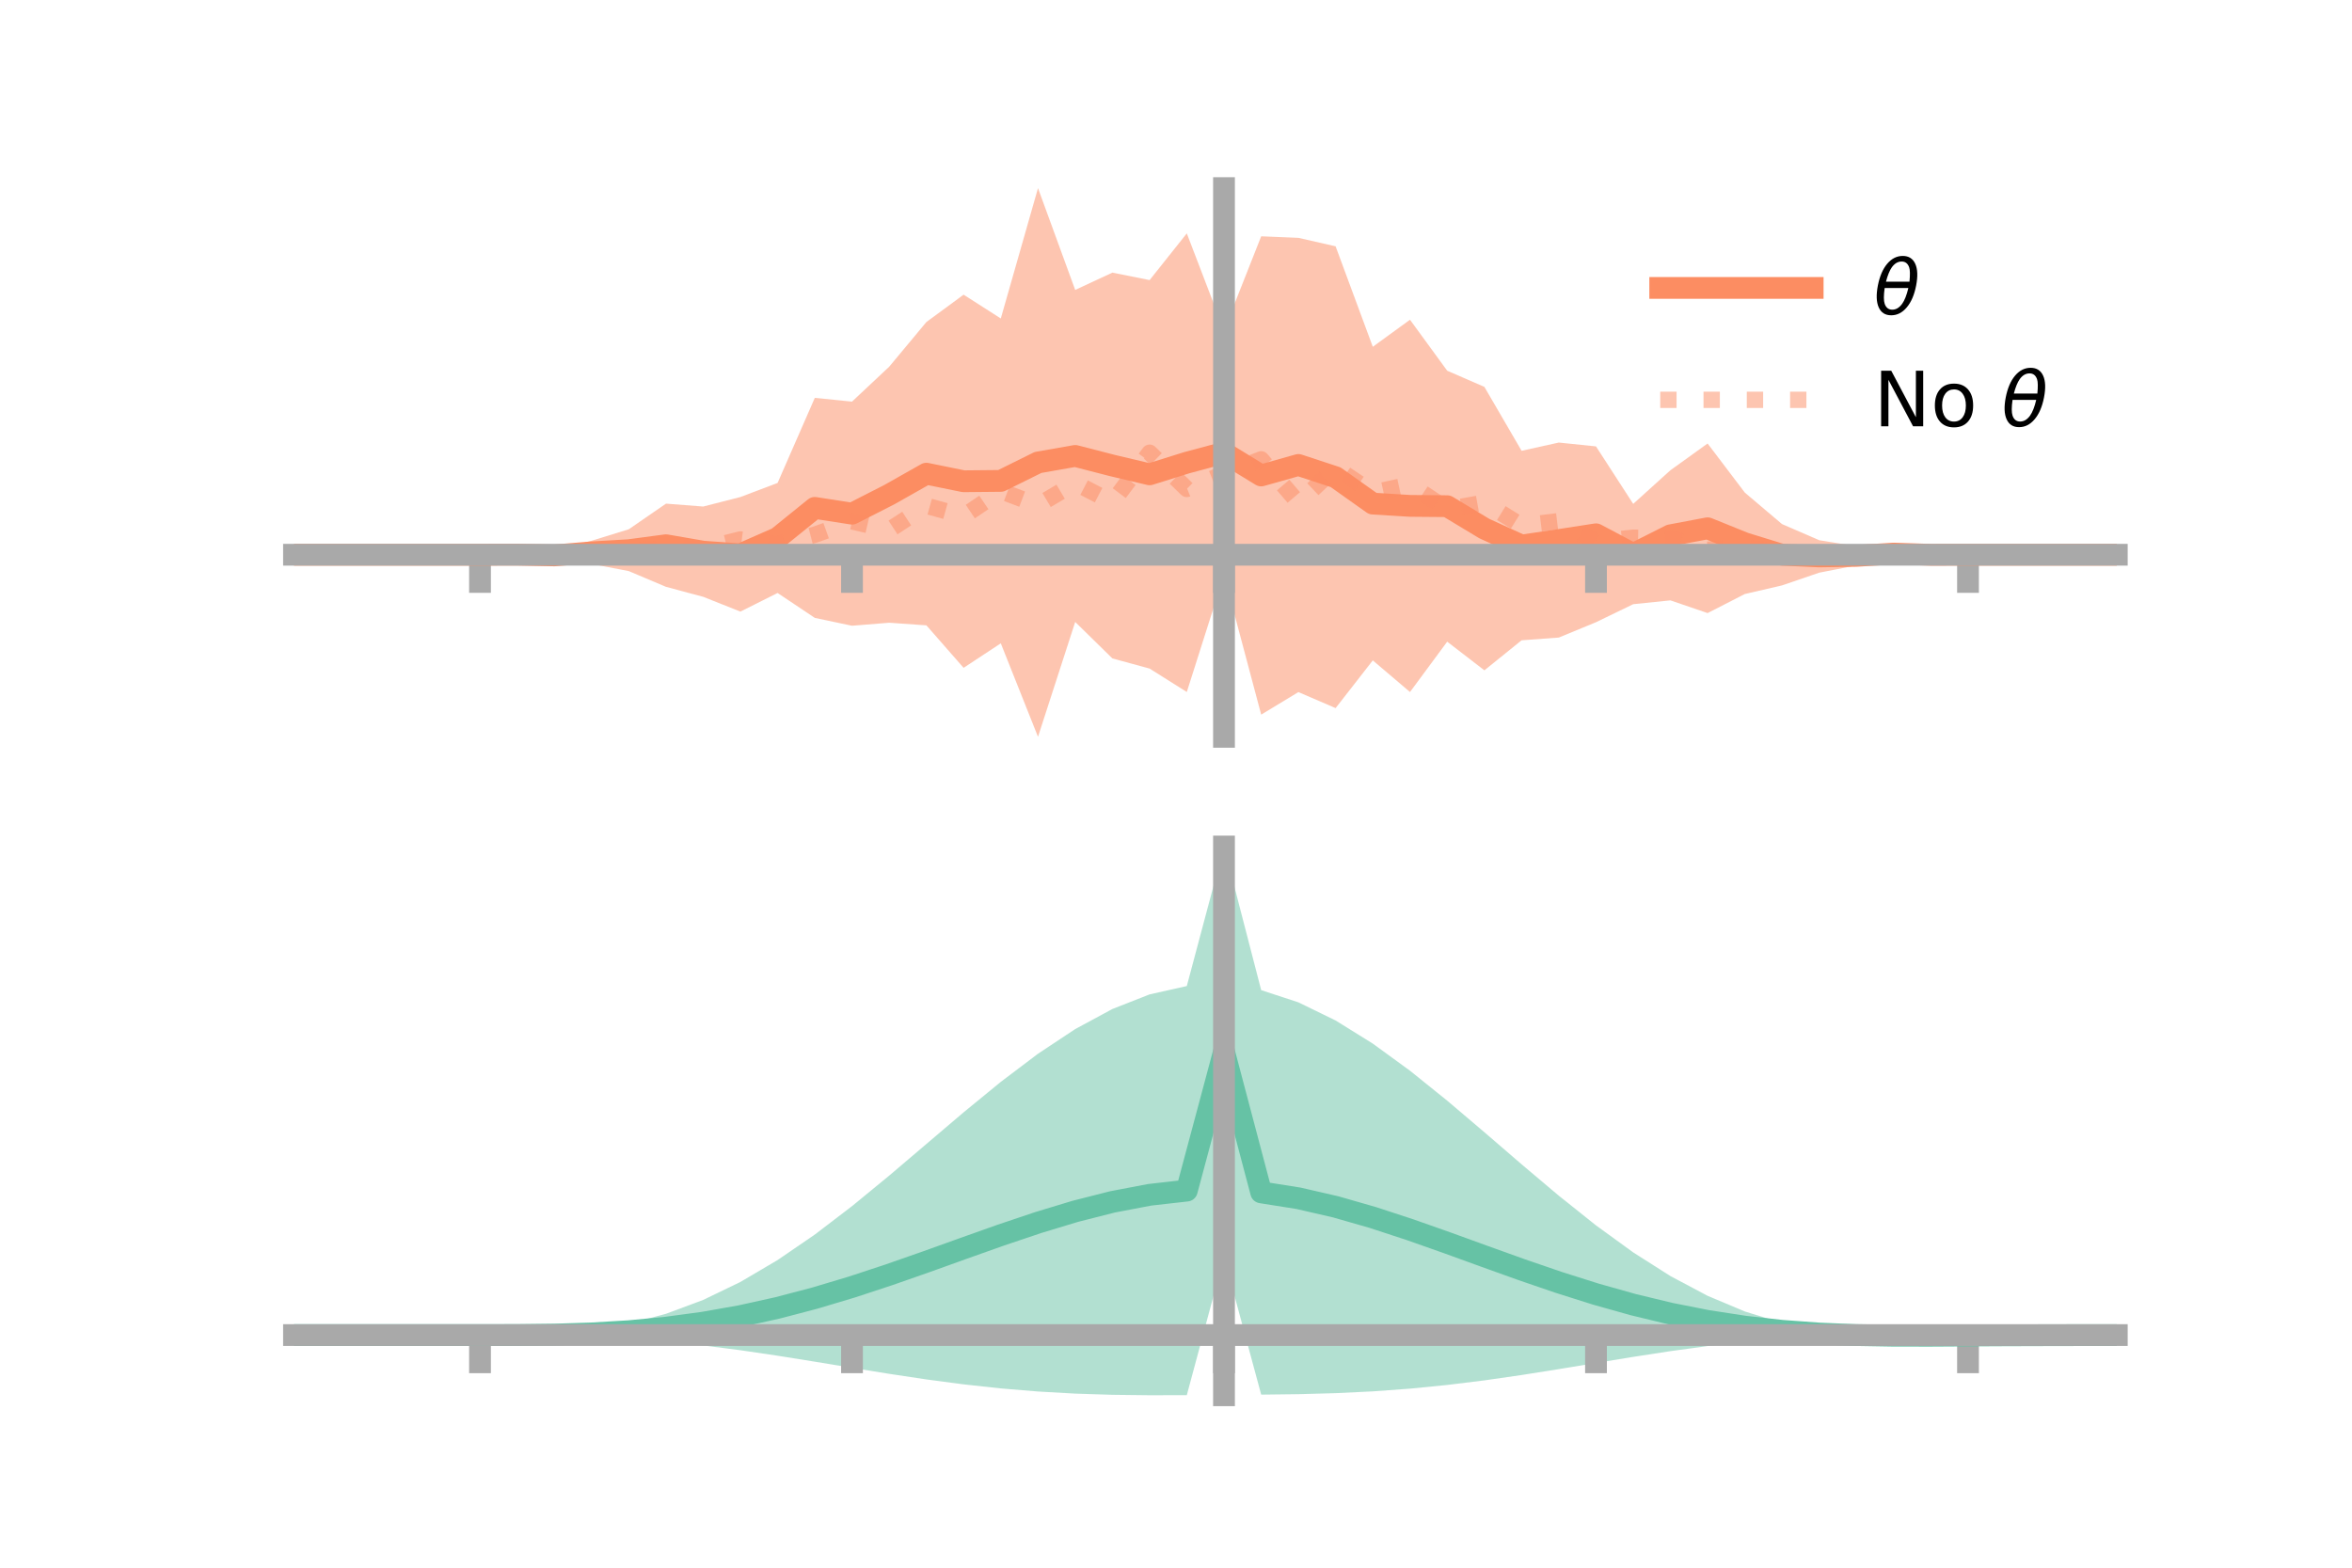 <?xml version="1.0" encoding="utf-8" standalone="no"?>
<!DOCTYPE svg PUBLIC "-//W3C//DTD SVG 1.1//EN"
  "http://www.w3.org/Graphics/SVG/1.1/DTD/svg11.dtd">
<!-- Created with matplotlib (https://matplotlib.org/) -->
<svg height="144pt" version="1.1" viewBox="0 0 216 144" width="216pt" xmlns="http://www.w3.org/2000/svg" xmlns:xlink="http://www.w3.org/1999/xlink">
 <defs>
  <style type="text/css">*{stroke-linecap:butt;stroke-linejoin:round;}</style>
 </defs>
 <g id="figure_1">
  <g id="patch_1">
   <path d="M 0 144 
L 216 144 
L 216 0 
L 0 0 
z
" style="fill:none;"/>
  </g>
  <g id="axes_1">
   <g id="patch_2">
    <path d="M 27 67.68 
L 194.4 67.68 
L 194.4 17.28 
L 27 17.28 
z
" style="fill:none;"/>
   </g>
   <g id="PolyCollection_1">
    <path clip-path="url(#pb945238b1b)" d="M 27 50.955 
L 27 50.955 
L 30.416 50.955 
L 33.833 50.955 
L 37.249 50.955 
L 40.665 50.955 
L 44.082 50.955 
L 47.498 50.909 
L 50.914 50.527 
L 54.331 49.67 
L 57.747 48.616 
L 61.163 46.261 
L 64.58 46.527 
L 67.996 45.655 
L 71.412 44.359 
L 74.829 36.546 
L 78.245 36.891 
L 81.661 33.684 
L 85.078 29.579 
L 88.494 27.068 
L 91.91 29.253 
L 95.327 17.28 
L 98.743 26.631 
L 102.159 25.041 
L 105.576 25.729 
L 108.992 21.437 
L 112.408 30.356 
L 115.824 21.706 
L 119.241 21.847 
L 122.657 22.626 
L 126.073 31.854 
L 129.49 29.369 
L 132.906 34.052 
L 136.322 35.538 
L 139.739 41.409 
L 143.155 40.651 
L 146.571 41.004 
L 149.988 46.284 
L 153.404 43.196 
L 156.82 40.737 
L 160.237 45.245 
L 163.653 48.139 
L 167.069 49.62 
L 170.486 50.183 
L 173.902 50.25 
L 177.318 50.928 
L 180.735 50.955 
L 184.151 50.955 
L 187.567 50.955 
L 190.984 50.955 
L 194.4 50.955 
L 194.4 50.955 
L 194.4 50.955 
L 190.984 50.955 
L 187.567 50.955 
L 184.151 50.955 
L 180.735 50.955 
L 177.318 50.992 
L 173.902 51.449 
L 170.486 51.937 
L 167.069 52.603 
L 163.653 53.773 
L 160.237 54.565 
L 156.82 56.315 
L 153.404 55.147 
L 149.988 55.499 
L 146.571 57.154 
L 143.155 58.563 
L 139.739 58.814 
L 136.322 61.574 
L 132.906 58.941 
L 129.49 63.565 
L 126.073 60.661 
L 122.657 65.043 
L 119.241 63.572 
L 115.824 65.642 
L 112.408 52.812 
L 108.992 63.564 
L 105.576 61.412 
L 102.159 60.48 
L 98.743 57.129 
L 95.327 67.68 
L 91.91 59.093 
L 88.494 61.344 
L 85.078 57.441 
L 81.661 57.2 
L 78.245 57.478 
L 74.829 56.756 
L 71.412 54.468 
L 67.996 56.179 
L 64.58 54.82 
L 61.163 53.904 
L 57.747 52.459 
L 54.331 51.802 
L 50.914 51.509 
L 47.498 50.989 
L 44.082 50.955 
L 40.665 50.955 
L 37.249 50.955 
L 33.833 50.955 
L 30.416 50.955 
L 27 50.955 
z
" style="fill:#fc8d62;fill-opacity:0.5;"/>
   </g>
   <g id="matplotlib.axis_1">
    <g id="xtick_1">
     <g id="line2d_1">
      <defs>
       <path d="M 0 0 
L 0 3.5 
" id="m0e57c45790" style="stroke:#a9a9a9;stroke-width:2;"/>
      </defs>
      <g>
       <use style="fill:#a9a9a9;stroke:#a9a9a9;stroke-width:2;" x="44.082" xlink:href="#m0e57c45790" y="50.955"/>
      </g>
     </g>
    </g>
    <g id="xtick_2">
     <g id="line2d_2">
      <g>
       <use style="fill:#a9a9a9;stroke:#a9a9a9;stroke-width:2;" x="78.245" xlink:href="#m0e57c45790" y="50.955"/>
      </g>
     </g>
    </g>
    <g id="xtick_3">
     <g id="line2d_3">
      <g>
       <use style="fill:#a9a9a9;stroke:#a9a9a9;stroke-width:2;" x="112.408" xlink:href="#m0e57c45790" y="50.955"/>
      </g>
     </g>
    </g>
    <g id="xtick_4">
     <g id="line2d_4">
      <g>
       <use style="fill:#a9a9a9;stroke:#a9a9a9;stroke-width:2;" x="146.571" xlink:href="#m0e57c45790" y="50.955"/>
      </g>
     </g>
    </g>
    <g id="xtick_5">
     <g id="line2d_5">
      <g>
       <use style="fill:#a9a9a9;stroke:#a9a9a9;stroke-width:2;" x="180.735" xlink:href="#m0e57c45790" y="50.955"/>
      </g>
     </g>
    </g>
   </g>
   <g id="matplotlib.axis_2"/>
   <g id="line2d_6">
    <path clip-path="url(#pb945238b1b)" d="M 27 50.955 
L 30.416 50.955 
L 33.833 50.955 
L 37.249 50.955 
L 40.665 50.955 
L 44.082 50.955 
L 47.498 50.949 
L 50.914 51.018 
L 54.331 50.736 
L 57.747 50.538 
L 61.163 50.083 
L 64.58 50.674 
L 67.996 50.917 
L 71.412 49.413 
L 74.829 46.651 
L 78.245 47.184 
L 81.661 45.442 
L 85.078 43.51 
L 88.494 44.206 
L 91.91 44.173 
L 95.327 42.48 
L 98.743 41.88 
L 102.159 42.761 
L 105.576 43.57 
L 108.992 42.501 
L 112.408 41.584 
L 115.824 43.674 
L 119.241 42.71 
L 122.657 43.834 
L 126.073 46.257 
L 129.49 46.467 
L 132.906 46.497 
L 136.322 48.556 
L 139.739 50.112 
L 143.155 49.607 
L 146.571 49.079 
L 149.988 50.891 
L 153.404 49.171 
L 156.82 48.526 
L 160.237 49.905 
L 163.653 50.956 
L 167.069 51.112 
L 170.486 51.06 
L 173.902 50.849 
L 177.318 50.96 
L 180.735 50.955 
L 184.151 50.955 
L 187.567 50.955 
L 190.984 50.955 
L 194.4 50.955 
" style="fill:none;stroke:#fc8d62;stroke-linecap:square;stroke-width:2;"/>
   </g>
   <g id="line2d_7">
    <path clip-path="url(#pb945238b1b)" d="M 27 50.955 
L 30.416 50.955 
L 33.833 50.955 
L 37.249 50.955 
L 40.665 50.955 
L 44.082 50.955 
L 47.498 50.921 
L 50.914 50.899 
L 54.331 50.886 
L 57.747 50.614 
L 61.163 50.359 
L 64.58 50.405 
L 67.996 49.552 
L 71.412 49.998 
L 74.829 49.118 
L 78.245 47.891 
L 81.661 48.681 
L 85.078 46.453 
L 88.494 47.407 
L 91.91 45.103 
L 95.327 46.4 
L 98.743 44.37 
L 102.159 46.137 
L 105.576 41.584 
L 108.992 44.912 
L 112.408 43.517 
L 115.824 42.193 
L 119.241 46.189 
L 122.657 42.966 
L 126.073 45.251 
L 129.49 44.508 
L 132.906 46.779 
L 136.322 46.168 
L 139.739 48.284 
L 143.155 47.869 
L 146.571 49.756 
L 149.988 49.39 
L 153.404 49.442 
L 156.82 50.494 
L 160.237 50.228 
L 163.653 50.858 
L 167.069 50.816 
L 170.486 50.888 
L 173.902 50.98 
L 177.318 50.982 
L 180.735 50.955 
L 184.151 50.955 
L 187.567 50.955 
L 190.984 50.955 
L 194.4 50.955 
" style="fill:none;stroke:#fc8d62;stroke-dasharray:1.5,2.475;stroke-dashoffset:0;stroke-opacity:0.5;stroke-width:1.5;"/>
   </g>
   <g id="patch_3">
    <path d="M 112.408 67.68 
L 112.408 17.28 
" style="fill:none;stroke:#a9a9a9;stroke-linecap:square;stroke-linejoin:miter;stroke-width:2;"/>
   </g>
   <g id="patch_4">
    <path d="M 194.4 67.68 
L 194.4 17.28 
" style="fill:none;"/>
   </g>
   <g id="patch_5">
    <path d="M 27 50.955 
L 194.4 50.955 
" style="fill:none;stroke:#a9a9a9;stroke-linecap:square;stroke-linejoin:miter;stroke-width:2;"/>
   </g>
   <g id="patch_6">
    <path d="M 27 17.28 
L 194.4 17.28 
" style="fill:none;"/>
   </g>
   <g id="legend_1">
    <g id="line2d_8">
     <path d="M 152.47 26.449 
L 166.47 26.449 
" style="fill:none;stroke:#fc8d62;stroke-linecap:square;stroke-width:2;"/>
    </g>
    <g id="line2d_9"/>
    <g id="text_1">
     <!-- $\theta$ -->
     <g transform="translate(172.07 28.899)scale(0.07 -0.07)">
      <defs>
       <path d="M 45.516 34.672 
L 14.453 34.672 
Q 12.359 20.062 14.5 13.875 
Q 17.188 6.25 24.469 6.25 
Q 31.781 6.25 37.359 13.922 
Q 42.234 20.656 45.516 34.672 
z
M 47.016 42.969 
Q 48.344 56.844 46.625 61.719 
Q 43.953 69.438 36.766 69.438 
Q 29.297 69.438 23.828 61.812 
Q 19.531 55.672 16.156 42.969 
z
M 38.188 76.766 
Q 49.906 76.766 54.594 66.406 
Q 59.281 56.109 55.719 37.844 
Q 52.203 19.625 43.453 9.281 
Q 34.766 -1.125 23.047 -1.125 
Q 11.281 -1.125 6.641 9.281 
Q 2 19.625 5.516 37.844 
Q 9.078 56.109 17.719 66.406 
Q 26.422 76.766 38.188 76.766 
z
" id="DejaVuSans-Oblique-952"/>
      </defs>
      <use transform="translate(0 0.234)" xlink:href="#DejaVuSans-Oblique-952"/>
     </g>
    </g>
    <g id="line2d_10">
     <path d="M 152.47 36.724 
L 166.47 36.724 
" style="fill:none;stroke:#fc8d62;stroke-dasharray:1.5,2.475;stroke-dashoffset:0;stroke-opacity:0.5;stroke-width:1.5;"/>
    </g>
    <g id="line2d_11"/>
    <g id="text_2">
     <!-- No $\theta$ -->
     <g transform="translate(172.07 39.174)scale(0.07 -0.07)">
      <defs>
       <path d="M 9.812 72.906 
L 23.094 72.906 
L 55.422 11.922 
L 55.422 72.906 
L 64.984 72.906 
L 64.984 0 
L 51.703 0 
L 19.391 60.984 
L 19.391 0 
L 9.812 0 
z
" id="DejaVuSans-78"/>
       <path d="M 30.609 48.391 
Q 23.391 48.391 19.188 42.75 
Q 14.984 37.109 14.984 27.297 
Q 14.984 17.484 19.156 11.844 
Q 23.344 6.203 30.609 6.203 
Q 37.797 6.203 41.984 11.859 
Q 46.188 17.531 46.188 27.297 
Q 46.188 37.016 41.984 42.703 
Q 37.797 48.391 30.609 48.391 
z
M 30.609 56 
Q 42.328 56 49.016 48.375 
Q 55.719 40.766 55.719 27.297 
Q 55.719 13.875 49.016 6.219 
Q 42.328 -1.422 30.609 -1.422 
Q 18.844 -1.422 12.172 6.219 
Q 5.516 13.875 5.516 27.297 
Q 5.516 40.766 12.172 48.375 
Q 18.844 56 30.609 56 
z
" id="DejaVuSans-111"/>
       <path id="DejaVuSans-32"/>
      </defs>
      <use transform="translate(0 0.234)" xlink:href="#DejaVuSans-78"/>
      <use transform="translate(74.805 0.234)" xlink:href="#DejaVuSans-111"/>
      <use transform="translate(135.986 0.234)" xlink:href="#DejaVuSans-32"/>
      <use transform="translate(167.773 0.234)" xlink:href="#DejaVuSans-Oblique-952"/>
     </g>
    </g>
   </g>
  </g>
  <g id="axes_2">
   <g id="patch_7">
    <path d="M 27 128.16 
L 194.4 128.16 
L 194.4 77.76 
L 27 77.76 
z
" style="fill:none;"/>
   </g>
   <g id="PolyCollection_2">
    <path clip-path="url(#p71a8c67c6f)" d="M 27 122.639 
L 27 122.632 
L 30.416 122.634 
L 33.833 122.635 
L 37.249 122.635 
L 40.665 122.635 
L 44.082 122.635 
L 47.498 122.617 
L 50.914 122.495 
L 54.331 122.179 
L 57.747 121.593 
L 61.163 120.679 
L 64.58 119.404 
L 67.996 117.754 
L 71.412 115.741 
L 74.829 113.401 
L 78.245 110.79 
L 81.661 107.986 
L 85.078 105.08 
L 88.494 102.174 
L 91.91 99.375 
L 95.327 96.791 
L 98.743 94.527 
L 102.159 92.681 
L 105.576 91.34 
L 108.992 90.574 
L 112.408 77.76 
L 115.824 90.949 
L 119.241 92.071 
L 122.657 93.736 
L 126.073 95.861 
L 129.49 98.351 
L 132.906 101.101 
L 136.322 104.002 
L 139.739 106.947 
L 143.155 109.831 
L 146.571 112.557 
L 149.988 115.039 
L 153.404 117.212 
L 156.82 119.028 
L 160.237 120.464 
L 163.653 121.521 
L 167.069 122.213 
L 170.486 122.517 
L 173.902 122.533 
L 177.318 122.546 
L 180.735 122.573 
L 184.151 122.596 
L 187.567 122.612 
L 190.984 122.623 
L 194.4 122.629 
L 194.4 122.645 
L 194.4 122.645 
L 190.984 122.658 
L 187.567 122.681 
L 184.151 122.718 
L 180.735 122.775 
L 177.318 122.843 
L 173.902 122.85 
L 170.486 122.75 
L 167.069 122.771 
L 163.653 122.961 
L 160.237 123.256 
L 156.82 123.643 
L 153.404 124.11 
L 149.988 124.636 
L 146.571 125.196 
L 143.155 125.761 
L 139.739 126.303 
L 136.322 126.795 
L 132.906 127.216 
L 129.49 127.554 
L 126.073 127.804 
L 122.657 127.969 
L 119.241 128.062 
L 115.824 128.104 
L 112.408 115.449 
L 108.992 128.152 
L 105.576 128.16 
L 102.159 128.12 
L 98.743 128.011 
L 95.327 127.817 
L 91.91 127.533 
L 88.494 127.16 
L 85.078 126.708 
L 81.661 126.194 
L 78.245 125.641 
L 74.829 125.077 
L 71.412 124.529 
L 67.996 124.025 
L 64.58 123.587 
L 61.163 123.229 
L 57.747 122.961 
L 54.331 122.782 
L 50.914 122.681 
L 47.498 122.641 
L 44.082 122.635 
L 40.665 122.635 
L 37.249 122.635 
L 33.833 122.635 
L 30.416 122.636 
L 27 122.639 
z
" style="fill:#66c2a5;fill-opacity:0.5;"/>
   </g>
   <g id="matplotlib.axis_3">
    <g id="xtick_6">
     <g id="line2d_12">
      <g>
       <use style="fill:#a9a9a9;stroke:#a9a9a9;stroke-width:2;" x="44.082" xlink:href="#m0e57c45790" y="122.635"/>
      </g>
     </g>
    </g>
    <g id="xtick_7">
     <g id="line2d_13">
      <g>
       <use style="fill:#a9a9a9;stroke:#a9a9a9;stroke-width:2;" x="78.245" xlink:href="#m0e57c45790" y="122.635"/>
      </g>
     </g>
    </g>
    <g id="xtick_8">
     <g id="line2d_14">
      <g>
       <use style="fill:#a9a9a9;stroke:#a9a9a9;stroke-width:2;" x="112.408" xlink:href="#m0e57c45790" y="122.635"/>
      </g>
     </g>
    </g>
    <g id="xtick_9">
     <g id="line2d_15">
      <g>
       <use style="fill:#a9a9a9;stroke:#a9a9a9;stroke-width:2;" x="146.571" xlink:href="#m0e57c45790" y="122.635"/>
      </g>
     </g>
    </g>
    <g id="xtick_10">
     <g id="line2d_16">
      <g>
       <use style="fill:#a9a9a9;stroke:#a9a9a9;stroke-width:2;" x="180.735" xlink:href="#m0e57c45790" y="122.635"/>
      </g>
     </g>
    </g>
   </g>
   <g id="matplotlib.axis_4"/>
   <g id="line2d_17">
    <path clip-path="url(#p71a8c67c6f)" d="M 27 122.636 
L 30.416 122.635 
L 33.833 122.635 
L 37.249 122.635 
L 40.665 122.635 
L 44.082 122.635 
L 47.498 122.629 
L 50.914 122.588 
L 54.331 122.48 
L 57.747 122.277 
L 61.163 121.954 
L 64.58 121.495 
L 67.996 120.89 
L 71.412 120.135 
L 74.829 119.239 
L 78.245 118.216 
L 81.661 117.09 
L 85.078 115.894 
L 88.494 114.667 
L 91.91 113.454 
L 95.327 112.304 
L 98.743 111.269 
L 102.159 110.401 
L 105.576 109.75 
L 108.992 109.363 
L 112.408 96.604 
L 115.824 109.526 
L 119.241 110.067 
L 122.657 110.853 
L 126.073 111.833 
L 129.49 112.953 
L 132.906 114.158 
L 136.322 115.398 
L 139.739 116.625 
L 143.155 117.796 
L 146.571 118.876 
L 149.988 119.837 
L 153.404 120.661 
L 156.82 121.335 
L 160.237 121.86 
L 163.653 122.241 
L 167.069 122.492 
L 170.486 122.634 
L 173.902 122.691 
L 177.318 122.694 
L 180.735 122.674 
L 184.151 122.657 
L 187.567 122.647 
L 190.984 122.64 
L 194.4 122.637 
" style="fill:none;stroke:#66c2a5;stroke-linecap:square;stroke-width:2;"/>
   </g>
   <g id="patch_8">
    <path d="M 112.408 128.16 
L 112.408 77.76 
" style="fill:none;stroke:#a9a9a9;stroke-linecap:square;stroke-linejoin:miter;stroke-width:2;"/>
   </g>
   <g id="patch_9">
    <path d="M 194.4 128.16 
L 194.4 77.76 
" style="fill:none;"/>
   </g>
   <g id="patch_10">
    <path d="M 27 122.635 
L 194.4 122.635 
" style="fill:none;stroke:#a9a9a9;stroke-linecap:square;stroke-linejoin:miter;stroke-width:2;"/>
   </g>
   <g id="patch_11">
    <path d="M 27 77.76 
L 194.4 77.76 
" style="fill:none;"/>
   </g>
  </g>
 </g>
 <defs>
  <clipPath id="pb945238b1b">
   <rect height="50.4" width="167.4" x="27" y="17.28"/>
  </clipPath>
  <clipPath id="p71a8c67c6f">
   <rect height="50.4" width="167.4" x="27" y="77.76"/>
  </clipPath>
 </defs>
</svg>
